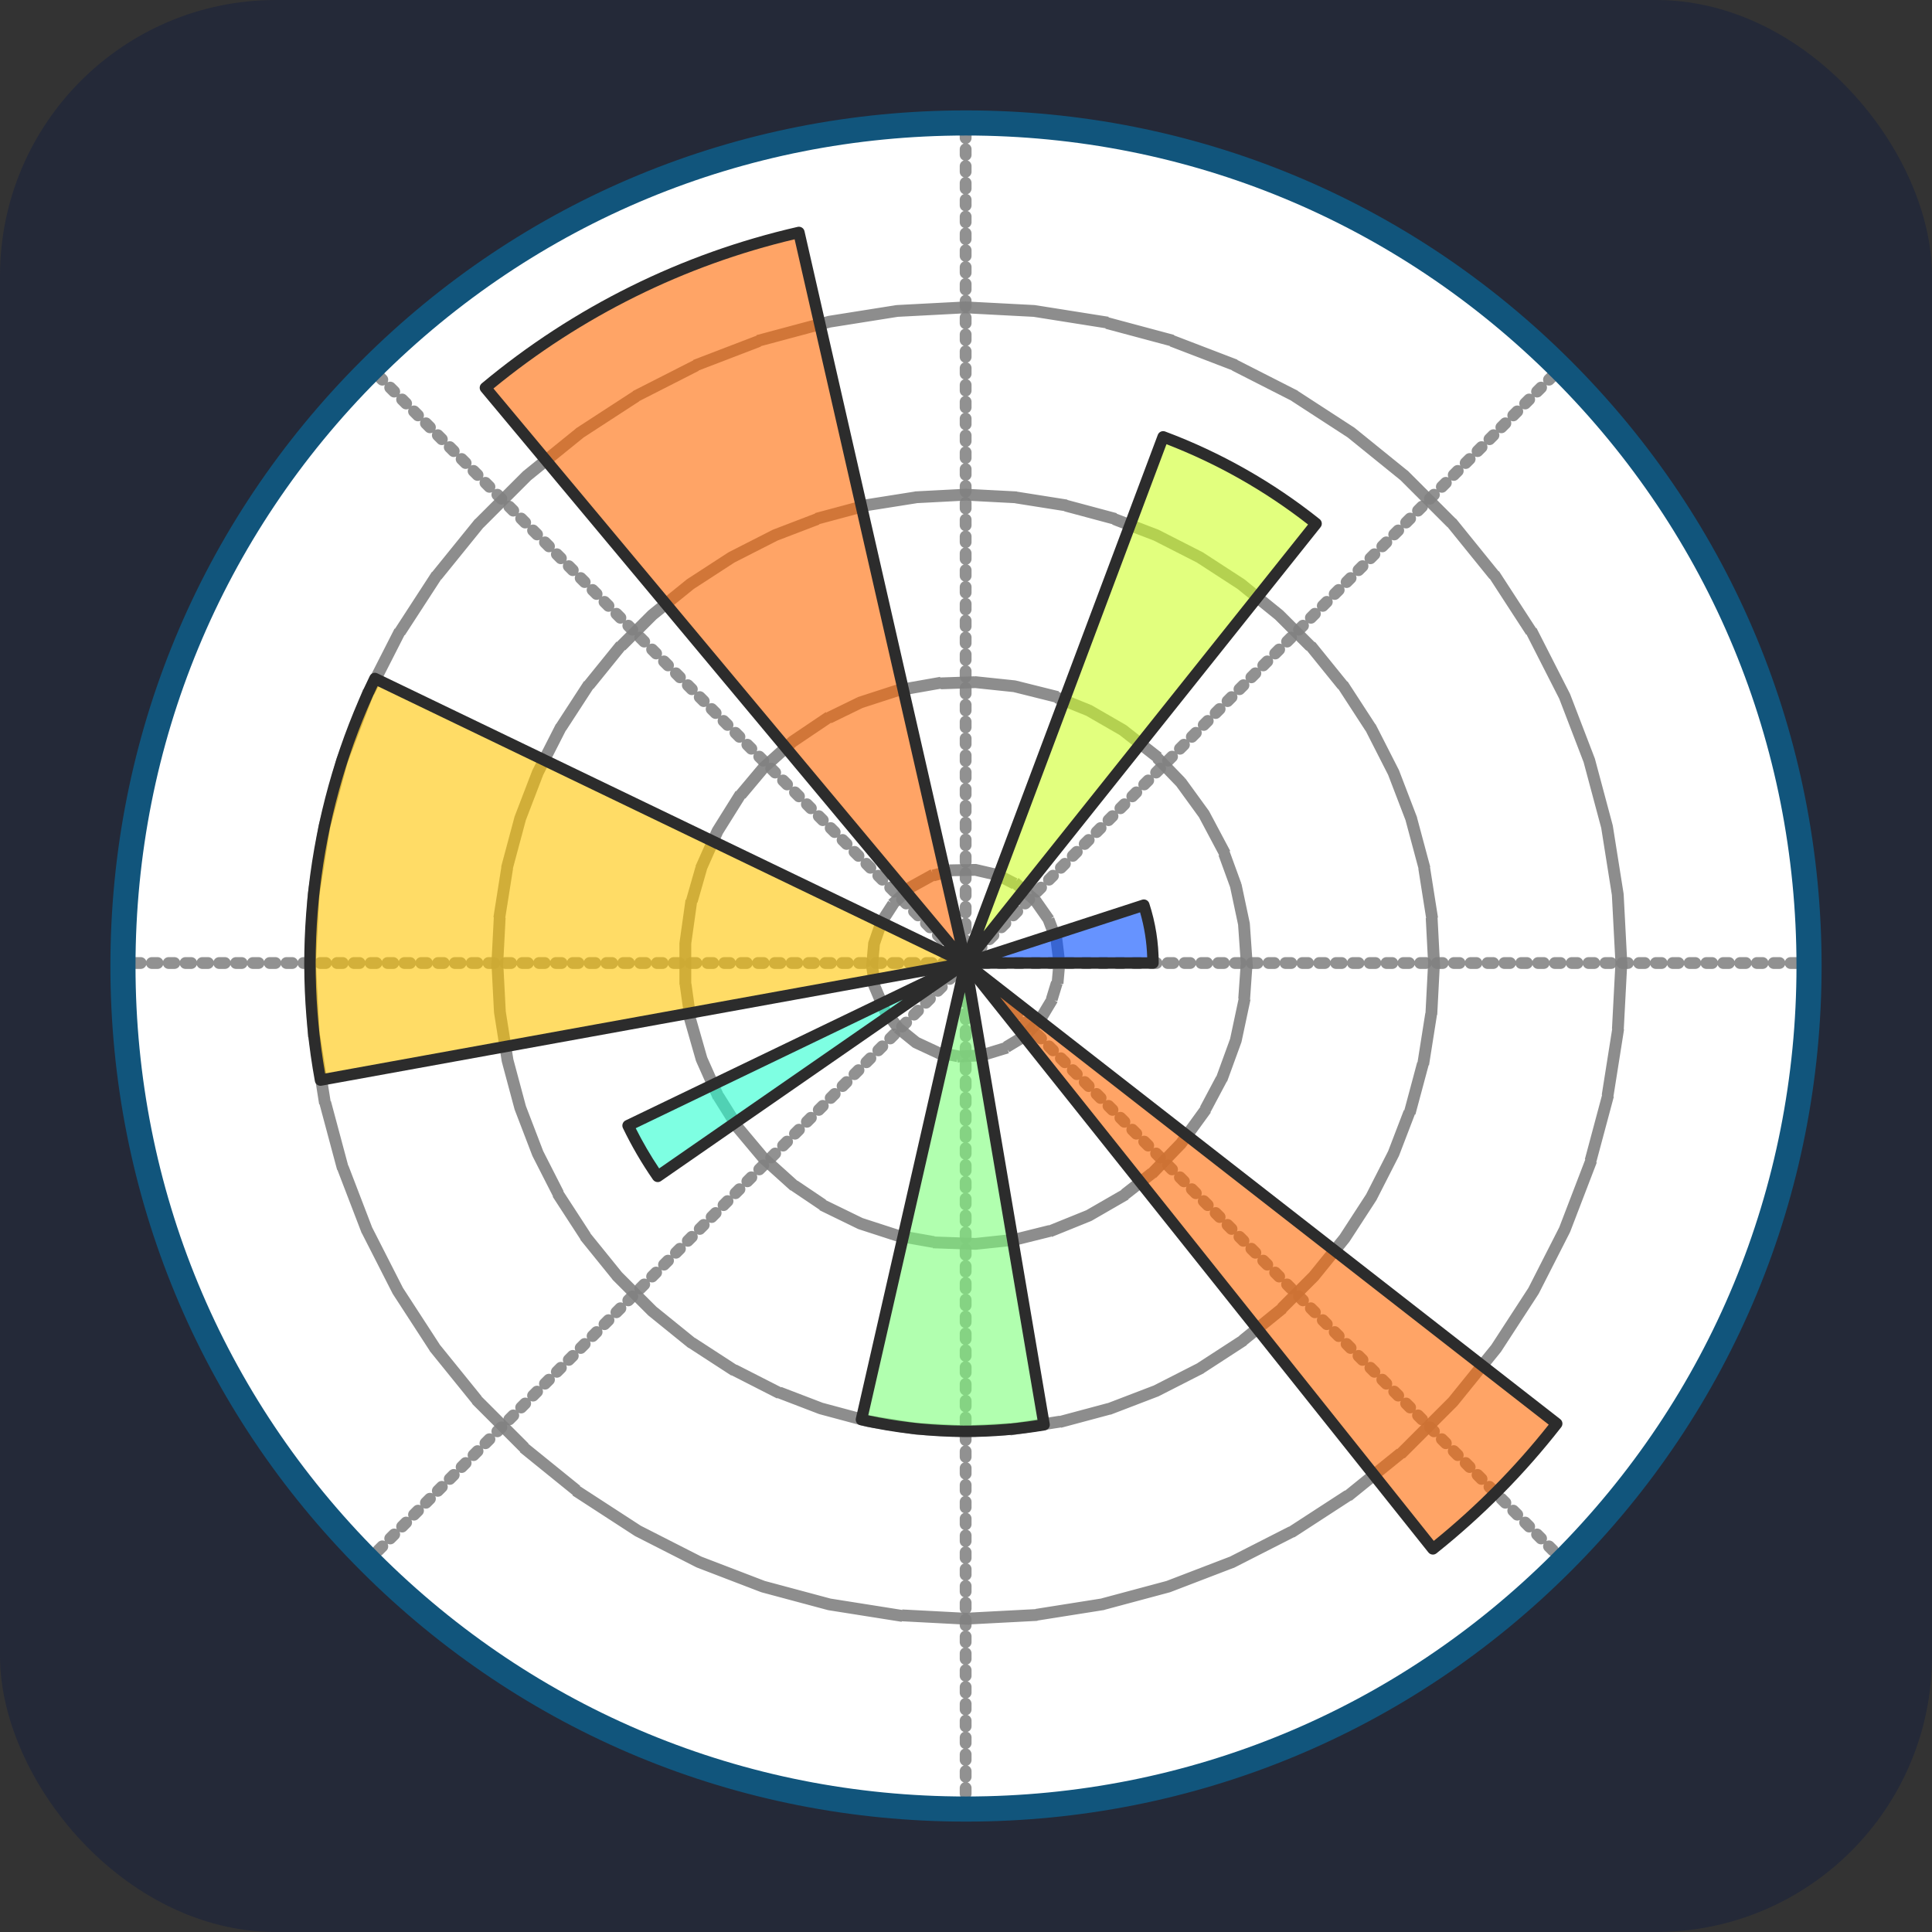 <svg width="140" height="140" viewBox="0 0 140 140" fill="none" xmlns="http://www.w3.org/2000/svg">
<rect x="0" y="0" width="140" height="140" fill="#333333" stroke="none"/>
<rect width="140" height="140" rx="20" fill="#242938"/>
<path d="M69.975 131.09C53.658 131.09 38.317 124.735 26.778 113.197C15.239 101.659 8.885 86.318 8.885 70C8.885 53.682 15.24 38.341 26.778 26.803C38.316 15.265 53.657 8.91 69.975 8.91C86.293 8.91 101.634 15.265 113.173 26.803C124.712 38.341 131.065 53.682 131.065 70C131.065 86.318 124.71 101.659 113.172 113.198C101.634 124.737 86.293 131.09 69.975 131.09Z" fill="white"/>
<path opacity="0.9" d="M69.974 69.784H131.064M69.974 69.784L113.171 26.588M69.974 69.784V8.694M69.974 69.784L26.778 26.588M69.974 69.784H8.884M69.974 69.784L26.778 112.981M69.974 69.784V130.874M69.974 69.784L113.171 112.981" stroke="#858585" stroke-width="0.856" stroke-miterlimit="7.976" stroke-linecap="round" stroke-linejoin="round" stroke-dasharray="0.41 0.81"/>
<path opacity="0.9" d="M76.764 69.784L76.562 68.141L75.969 66.598L75.02 65.243L73.77 64.158L72.296 63.407L70.686 63.034L69.032 63.064L67.433 63.493L65.986 64.294L64.777 65.422L63.877 66.81L63.338 68.375L63.193 70.024L63.452 71.658L64.098 73.181L65.092 74.502L66.378 75.543L67.878 76.241L69.501 76.557L71.154 76.471L72.736 75.987L74.154 75.135L75.324 73.965L76.175 72.548L76.659 70.966L76.764 69.784Z" stroke="#818181" stroke-width="0.856" stroke-miterlimit="199.409" stroke-linecap="square" stroke-linejoin="round" stroke-dasharray="0.41 0.81"/>
<path opacity="0.9" d="M90.339 69.784L90.141 66.951L89.551 64.172L88.578 61.503L87.245 58.994L85.575 56.695L83.602 54.651L81.364 52.901L78.903 51.481L76.27 50.417L73.512 49.729L70.687 49.432L67.847 49.531L65.05 50.025L62.348 50.902L59.794 52.148L57.438 53.736L55.327 55.637L53.501 57.814L51.995 60.222L50.84 62.818L50.058 65.548L49.662 68.362V71.204L50.058 74.018L50.84 76.748L51.995 79.344L53.501 81.752L55.327 83.929L57.438 85.831L59.794 87.419L62.348 88.664L65.05 89.541L67.848 90.035L70.688 90.135L73.512 89.837L76.27 89.15L78.903 88.085L81.364 86.665L83.602 84.915L85.575 82.871L87.245 80.572L88.578 78.062L89.55 75.394L90.141 72.615L90.339 69.784Z" stroke="#818181" stroke-width="0.856" stroke-miterlimit="199.409" stroke-linecap="square" stroke-linejoin="round" stroke-dasharray="0.41 0.81"/>
<path opacity="0.9" d="M103.914 69.784L103.729 66.236L103.174 62.727L102.254 59.297L100.982 55.98L99.369 52.814L97.434 49.836L95.198 47.074L92.686 44.563L89.925 42.327L86.946 40.392L83.781 38.779L80.464 37.506L77.034 36.587L73.524 36.032L69.976 35.847L66.428 36.032L62.92 36.587L59.49 37.507L56.172 38.779L53.007 40.392L50.028 42.327L47.267 44.563L44.755 47.074L42.519 49.836L40.584 52.814L38.971 55.98L37.698 59.297L36.779 62.727L36.224 66.236L36.039 69.784L36.224 73.332L36.779 76.841L37.699 80.271L38.971 83.588L40.584 86.754L42.519 89.732L44.755 92.494L47.267 95.005L50.028 97.241L53.007 99.176L56.172 100.79L59.489 102.062L62.919 102.982L66.429 103.537L69.976 103.722L73.525 103.537L77.033 102.981L80.463 102.062L83.781 100.79L86.946 99.176L89.925 97.241L92.686 95.005L95.198 92.494L97.434 89.732L99.369 86.754L100.982 83.588L102.254 80.271L103.174 76.841L103.729 73.332L103.914 69.784Z" stroke="#818181" stroke-width="0.856" stroke-miterlimit="199.409" stroke-linecap="square" stroke-linejoin="round" stroke-dasharray="0.41 0.81"/>
<path opacity="0.9" d="M117.489 69.784L117.229 64.818L116.449 59.907L115.163 55.103L113.381 50.461L111.124 46.029L108.415 41.858L105.285 37.992L101.769 34.475L97.903 31.345L93.732 28.636L89.3 26.38L84.658 24.599L79.854 23.312L74.942 22.533L69.976 22.273L65.01 22.533L60.1 23.312L55.295 24.599L50.653 26.38L46.221 28.637L42.051 31.347L38.184 34.477L34.667 37.993L31.537 41.859L28.829 46.029L26.572 50.462L24.79 55.104L23.503 59.908L22.725 64.819L22.464 69.785L22.724 74.751L23.503 79.662L24.79 84.467L26.572 89.109L28.829 93.54L31.538 97.711L34.668 101.577L38.184 105.094L42.05 108.224L46.221 110.933L50.653 113.19L55.295 114.971L60.099 116.259L65.01 117.037L69.976 117.297L74.942 117.037L79.854 116.259L84.658 114.971L89.3 113.19L93.732 110.933L97.902 108.223L101.769 105.094L105.285 101.577L108.415 97.711L111.125 93.541L113.381 89.109L115.163 84.467L116.45 79.662L117.228 74.752L117.489 69.784Z" stroke="#818181" stroke-width="0.856" stroke-miterlimit="199.409" stroke-linecap="square" stroke-linejoin="round" stroke-dasharray="0.41 0.81"/>
<path d="M70 132C53.44 132 37.87 125.551 26.16 113.841C14.45 102.131 8 86.561 8 70C8 53.439 14.449 37.87 26.159 26.159C37.869 14.448 53.439 8 70 8C86.561 8 102.131 14.449 113.841 26.159C125.551 37.869 132 53.439 132 70C132 86.561 125.551 102.131 113.841 113.841C102.131 125.551 86.561 132 70 132ZM70 9.82C53.926 9.82 38.813 16.08 27.447 27.446C16.08 38.813 9.82 53.925 9.82 70C9.82 86.075 16.08 101.188 27.446 112.554C38.812 123.92 53.925 130.18 70 130.18C86.075 130.18 101.188 123.92 112.554 112.554C123.92 101.188 130.18 86.075 130.18 70C130.18 53.925 123.92 38.813 112.554 27.446C101.187 16.08 86.075 9.82 70 9.82Z" fill="#11557C"/>
<path opacity="0.6" d="M69.975 69.784L70.104 69.742L70.233 69.7L70.362 69.658L70.491 69.616L70.62 69.574L70.749 69.532L70.878 69.49L71.007 69.448L71.136 69.406L71.265 69.364L71.394 69.322L71.523 69.28L71.652 69.238L71.781 69.196L71.91 69.154L72.039 69.112L72.168 69.07L72.297 69.028L72.426 68.986L72.555 68.944L72.684 68.902L72.813 68.86L72.942 68.818L73.071 68.776L73.2 68.734L73.329 68.692L73.458 68.65L73.587 68.608L73.716 68.566L73.845 68.524L73.974 68.482L74.103 68.44L74.232 68.398L74.361 68.356L74.49 68.314L74.619 68.272L74.748 68.23L74.877 68.188L75.006 68.146L75.135 68.104L75.264 68.062L75.393 68.02L75.522 67.978L75.651 67.936L75.78 67.894L75.909 67.852L76.038 67.81L76.167 67.768L76.296 67.726L76.425 67.684L76.554 67.642L76.683 67.6L76.812 67.558L76.941 67.516L77.07 67.474L77.199 67.432L77.328 67.39L77.457 67.348L77.586 67.306L77.715 67.264L77.844 67.222L77.973 67.18L78.102 67.138L78.231 67.096L78.36 67.054L78.489 67.012L78.618 66.97L78.747 66.928L78.876 66.886L79.005 66.844L79.134 66.802L79.263 66.76L79.392 66.718L79.521 66.676L79.65 66.634L79.779 66.592L79.908 66.55L80.037 66.508L80.166 66.466L80.295 66.424L80.424 66.382L80.553 66.34L80.682 66.298L80.811 66.256L80.94 66.214L81.069 66.172L81.198 66.13L81.327 66.088L81.456 66.046L81.585 66.004L81.714 65.962L81.843 65.92L81.972 65.878L82.101 65.836L82.23 65.794L82.359 65.752L82.488 65.71L82.617 65.668L82.746 65.626L82.875 65.584L82.9 65.63L82.913 65.671L82.926 65.712L82.939 65.753L82.952 65.794L82.965 65.835L82.977 65.876L82.989 65.917L83 65.956L83.012 65.997L83.024 66.038L83.036 66.079L83.048 66.12L83.059 66.161L83.07 66.202L83.081 66.243L83.092 66.284L83.103 66.325L83.114 66.366L83.125 66.407L83.136 66.448L83.146 66.489L83.156 66.53L83.166 66.571L83.176 66.612L83.186 66.653L83.196 66.695L83.206 66.737L83.215 66.779L83.224 66.821L83.233 66.863L83.242 66.905L83.251 66.947L83.26 66.989L83.269 67.031L83.278 67.073L83.287 67.115L83.295 67.157L83.303 67.199L83.311 67.241L83.319 67.283L83.327 67.325L83.335 67.367L83.342 67.409L83.349 67.451L83.356 67.493L83.363 67.535L83.37 67.577L83.377 67.619L83.384 67.661L83.391 67.703L83.398 67.745L83.404 67.787L83.41 67.829L83.416 67.871L83.422 67.913L83.428 67.955L83.434 67.997L83.44 68.039L83.445 68.081L83.45 68.123L83.455 68.165L83.46 68.207L83.465 68.249L83.47 68.291L83.475 68.333L83.48 68.375L83.484 68.417L83.488 68.459L83.492 68.501L83.496 68.543L83.5 68.585L83.504 68.627L83.508 68.67L83.511 68.713L83.514 68.756L83.517 68.799L83.52 68.842L83.523 68.885L83.526 68.928L83.529 68.971L83.532 69.014L83.534 69.057L83.536 69.1L83.538 69.143L83.54 69.186L83.542 69.229L83.544 69.272L83.546 69.315L83.547 69.358L83.548 69.401L83.549 69.444L83.55 69.487L83.551 69.53L83.552 69.573L83.553 69.616V69.788H70.11L69.975 69.784Z" fill="#004CFF"/>
<path opacity="0.6" d="M69.975 69.784L70.118 69.403L70.261 69.022L70.404 68.641L70.547 68.26L70.69 67.879L70.833 67.498L70.976 67.117L71.119 66.736L71.262 66.355L71.405 65.974L71.548 65.593L71.691 65.212L71.834 64.831L71.977 64.45L72.12 64.069L72.263 63.688L72.406 63.307L72.549 62.926L72.692 62.545L72.835 62.164L72.978 61.783L73.121 61.402L73.264 61.021L73.407 60.64L73.55 60.259L73.693 59.878L73.836 59.497L73.979 59.116L74.122 58.735L74.265 58.354L74.408 57.973L74.551 57.592L74.694 57.211L74.837 56.83L74.98 56.449L75.123 56.068L75.266 55.687L75.409 55.306L75.552 54.925L75.695 54.544L75.838 54.163L75.981 53.782L76.124 53.401L76.267 53.02L76.41 52.639L76.553 52.258L76.696 51.877L76.839 51.496L76.982 51.115L77.125 50.734L77.268 50.353L77.411 49.972L77.554 49.591L77.697 49.21L77.84 48.829L77.983 48.448L78.126 48.067L78.269 47.686L78.412 47.305L78.555 46.924L78.698 46.543L78.841 46.162L78.984 45.781L79.127 45.4L79.27 45.019L79.413 44.638L79.556 44.257L79.699 43.876L79.842 43.495L79.985 43.114L80.128 42.733L80.271 42.352L80.414 41.971L80.557 41.59L80.7 41.209L80.843 40.828L80.986 40.447L81.129 40.066L81.272 39.685L81.415 39.304L81.558 38.923L81.701 38.542L81.844 38.161L81.987 37.78L82.13 37.399L82.273 37.018L82.416 36.637L82.559 36.256L82.702 35.875L82.845 35.494L82.988 35.113L83.131 34.732L83.274 34.351L83.417 33.97L83.56 33.589L83.703 33.208L83.846 32.827L84 32.416L84.143 32.035L84.286 31.654L84.406 31.699L84.526 31.745L84.645 31.791L84.764 31.837L84.883 31.884L85.002 31.931L85.121 31.978L85.24 32.026L85.359 32.074L85.477 32.123L85.595 32.172L85.713 32.221L85.831 32.271L85.949 32.321L86.067 32.371L86.184 32.422L86.301 32.473L86.418 32.524L86.535 32.576L86.652 32.628L86.769 32.681L86.885 32.734L87.001 32.787L87.117 32.841L87.233 32.895L87.349 32.949L87.465 33.004L87.58 33.059L87.695 33.114L87.81 33.17L87.925 33.226L88.04 33.283L88.155 33.34L88.269 33.397L88.383 33.455L88.497 33.513L88.611 33.571L88.725 33.63L88.838 33.689L88.951 33.748L89.064 33.808L89.177 33.868L89.29 33.929L89.403 33.99L89.515 34.051L89.627 34.113L89.739 34.175L89.851 34.237L89.963 34.3L90.074 34.363L90.185 34.426L90.296 34.49L90.407 34.554L90.518 34.618L90.628 34.683L90.738 34.748L90.848 34.813L90.958 34.879L91.068 34.945L91.177 35.011L91.286 35.078L91.395 35.145L91.504 35.212L91.612 35.28L91.72 35.348L91.828 35.416L91.936 35.485L92.044 35.554L92.151 35.623L92.258 35.693L92.365 35.763L92.472 35.834L92.579 35.905L92.685 35.976L92.791 36.048L92.897 36.12L93.003 36.192L93.108 36.265L93.213 36.338L93.318 36.411L93.423 36.485L93.527 36.559L93.631 36.633L93.735 36.707L93.839 36.782L93.943 36.857L94.046 36.932L94.149 37.008L94.252 37.084L94.355 37.16L94.457 37.237L94.559 37.314L94.661 37.391L94.763 37.469L94.864 37.547L94.965 37.625L95.066 37.704L95.167 37.783L95.267 37.862L95.367 37.942L95.113 38.26L94.859 38.578L94.605 38.896L94.351 39.214L94.097 39.532L93.843 39.85L93.589 40.168L93.335 40.486L93.081 40.804L92.827 41.122L92.573 41.44L92.319 41.758L92.065 42.076L91.813 42.4L91.559 42.718L91.305 43.036L91.051 43.354L90.797 43.672L90.543 43.99L90.29 44.31L90.036 44.628L89.782 44.946L89.528 45.264L89.274 45.582L89.02 45.9L88.766 46.218L88.512 46.536L88.258 46.854L88.004 47.172L87.75 47.49L87.496 47.808L87.242 48.126L86.988 48.444L86.734 48.762L86.48 49.08L86.226 49.398L85.972 49.716L85.718 50.034L85.464 50.352L85.21 50.67L84.956 50.988L84.702 51.306L84.448 51.624L84.194 51.942L83.94 52.26L83.686 52.578L83.432 52.896L83.178 53.214L82.924 53.532L82.67 53.85L82.416 54.168L82.164 54.5L81.91 54.818L81.656 55.136L81.402 55.454L81.148 55.772L80.894 56.09L80.64 56.41L80.386 56.728L80.132 57.046L79.878 57.364L79.624 57.682L79.37 58L79.116 58.318L78.862 58.636L78.608 58.954L78.354 59.272L78.1 59.59L77.846 59.908L77.592 60.226L77.338 60.544L77.084 60.862L76.83 61.18L76.576 61.498L76.322 61.816L76.068 62.134L75.814 62.452L75.56 62.77L75.306 63.088L75.052 63.406L74.8 63.734L74.546 64.052L74.292 64.37L74.038 64.688L73.784 65.006L73.53 65.324L73.276 65.642L73.022 65.96L72.768 66.278L72.514 66.596L72.26 66.914L72.006 67.232L71.752 67.55L71.498 67.868L71.244 68.186L70.99 68.504L70.736 68.822L70.482 69.14L70.228 69.458L69.975 69.784Z" fill="#CEFF29"/>
<path opacity="0.6" d="M69.975 69.784L69.627 69.367L69.279 68.95L68.931 68.533L68.583 68.116L68.235 67.699L67.887 67.282L67.539 66.865L67.191 66.448L66.843 66.031L66.495 65.614L66.147 65.197L65.799 64.78L65.451 64.363L65.103 63.946L64.755 63.529L64.407 63.112L64.059 62.695L63.711 62.278L63.363 61.861L63.015 61.444L62.667 61.027L62.319 60.61L61.971 60.193L61.623 59.776L61.275 59.359L60.927 58.942L60.579 58.525L60.231 58.108L59.883 57.691L59.535 57.274L59.187 56.857L58.839 56.44L58.491 56.023L58.143 55.606L57.795 55.189L57.447 54.772L57.099 54.355L56.751 53.938L56.403 53.521L56.055 53.104L55.707 52.687L55.359 52.27L55.011 51.853L54.663 51.436L54.315 51.019L53.967 50.602L53.619 50.185L53.271 49.768L52.923 49.351L52.575 48.934L52.227 48.517L51.879 48.1L51.531 47.683L51.183 47.266L50.835 46.849L50.487 46.432L50.139 46.015L49.791 45.598L49.443 45.181L49.095 44.764L48.747 44.347L48.399 43.93L48.051 43.513L47.703 43.096L47.355 42.679L47.007 42.262L46.659 41.845L46.311 41.428L45.963 41.011L45.615 40.594L45.267 40.177L44.919 39.76L44.571 39.343L44.223 38.926L43.875 38.509L43.527 38.092L43.179 37.675L42.831 37.258L42.483 36.841L42.135 36.424L41.787 36.007L41.439 35.59L41.091 35.173L40.743 34.756L40.395 34.339L40.047 33.922L39.699 33.505L39.351 33.088L39.003 32.671L38.655 32.254L38.307 31.837L37.959 31.42L37.611 31.003L37.262 30.6L36.914 30.183L36.566 29.766L36.218 29.349L35.87 28.932L35.522 28.515L35.174 28.098L35.371 27.934L35.569 27.771L35.767 27.609L35.966 27.448L36.166 27.288L36.367 27.129L36.568 26.971L36.77 26.814L36.973 26.658L37.177 26.503L37.381 26.349L37.586 26.196L37.792 26.044L37.998 25.893L38.205 25.743L38.413 25.594L38.622 25.446L38.831 25.299L39.041 25.153L39.252 25.008L39.463 24.864L39.675 24.721L39.888 24.579L40.101 24.438L40.315 24.298L40.53 24.159L40.745 24.021L40.961 23.884L41.178 23.748L41.395 23.613L41.613 23.479L41.832 23.346L42.051 23.214L42.271 23.083L42.491 22.953L42.712 22.824L42.934 22.696L43.156 22.569L43.379 22.443L43.602 22.318L43.826 22.194L44.051 22.071L44.276 21.949L44.502 21.828L44.728 21.708L44.955 21.59L45.182 21.473L45.41 21.357L45.638 21.242L45.867 21.128L46.097 21.015L46.327 20.903L46.558 20.792L46.789 20.682L47.021 20.573L47.253 20.465L47.486 20.358L47.719 20.253L47.953 20.149L48.187 20.046L48.422 19.944L48.657 19.843L48.893 19.743L49.129 19.644L49.366 19.546L49.603 19.449L49.84 19.354L50.078 19.26L50.316 19.167L50.555 19.075L50.794 18.984L51.034 18.894L51.274 18.805L51.514 18.717L51.755 18.631L51.996 18.546L52.238 18.462L52.48 18.379L52.722 18.297L52.965 18.216L53.208 18.136L53.452 18.058L53.696 17.981L53.94 17.905L54.185 17.83L54.43 17.756L54.675 17.683L54.921 17.611L55.167 17.541L55.413 17.472L55.66 17.404L55.907 17.337L56.154 17.271L56.402 17.206L56.65 17.143L56.898 17.081L57.147 17.02L57.396 16.96L57.645 16.901L57.894 16.843L58.015 17.372L58.136 17.901L58.257 18.43L58.378 18.959L58.499 19.488L58.62 20.017L58.741 20.546L58.862 21.075L58.983 21.604L59.104 22.133L59.225 22.662L59.346 23.191L59.467 23.72L59.588 24.249L59.709 24.778L59.83 25.307L59.951 25.836L60.072 26.365L60.193 26.894L60.314 27.423L60.435 27.952L60.556 28.481L60.677 29.01L60.798 29.539L60.919 30.068L61.04 30.597L61.161 31.126L61.282 31.655L61.403 32.184L61.524 32.713L61.645 33.242L61.766 33.771L61.887 34.3L62 34.843L62.121 35.372L62.242 35.901L62.363 36.43L62.484 36.959L62.605 37.488L62.726 38.017L62.847 38.546L62.968 39.075L63.089 39.604L63.21 40.133L63.331 40.662L63.452 41.191L63.573 41.72L63.694 42.249L63.815 42.778L63.936 43.307L64.057 43.836L64.178 44.365L64.299 44.894L64.42 45.423L64.541 45.952L64.662 46.481L64.783 47.01L64.904 47.539L65.025 48.068L65.146 48.597L65.267 49.126L65.388 49.655L65.509 50.184L65.63 50.713L65.751 51.242L65.872 51.771L65.993 52.3L66.114 52.829L66.235 53.358L66.356 53.887L66.477 54.416L66.598 54.945L66.719 55.474L66.84 56.003L66.961 56.532L67.082 57.061L67.203 57.59L67.324 58.119L67.445 58.648L67.566 59.177L67.687 59.706L67.808 60.235L67.929 60.764L68.05 61.293L68.171 61.822L68.292 62.351L68.413 62.88L68.534 63.409L68.655 63.938L68.776 64.467L68.897 64.996L69.018 65.525L69.139 66.054L69.26 66.583L69.381 67.112L69.502 67.641L69.623 68.17L69.744 68.699L69.865 69.228L69.975 69.784Z" fill="#FF6800"/>
<path opacity="0.6" d="M69.975 69.784L69.507 69.869L69.039 69.954L68.571 70.039L68.103 70.124L67.635 70.209L67.167 70.294L66.699 70.379L66.231 70.464L65.763 70.549L65.3 70.632L64.832 70.717L64.364 70.802L63.896 70.887L63.428 70.972L62.96 71.057L62.492 71.142L62.024 71.227L61.556 71.312L61.088 71.397L60.62 71.482L60.152 71.567L59.69 71.65L59.222 71.735L58.754 71.82L58.286 71.905L57.82 71.99L57.352 72.075L56.884 72.16L56.416 72.245L55.948 72.33L55.48 72.415L55.012 72.5L54.544 72.585L54.076 72.67L53.608 72.755L53.14 72.84L52.672 72.925L52.204 73.01L51.736 73.095L51.268 73.18L50.8 73.265L50.332 73.35L49.864 73.435L49.396 73.52L48.928 73.605L48.46 73.69L47.992 73.775L47.524 73.86L47.056 73.945L46.6 74.026L46.132 74.111L45.664 74.196L45.196 74.281L44.728 74.366L44.26 74.451L43.792 74.536L43.324 74.621L42.856 74.706L42.388 74.791L41.92 74.876L41.452 74.961L40.984 75.046L40.516 75.131L40.048 75.216L39.58 75.301L39.112 75.386L38.644 75.471L38.176 75.556L37.708 75.641L37.24 75.726L36.772 75.811L36.304 75.896L35.836 75.981L35.368 76.066L34.9 76.151L34.432 76.236L33.964 76.321L33.496 76.406L33.028 76.491L32.56 76.576L32.092 76.661L31.624 76.746L31.156 76.831L30.688 76.916L30.22 77.001L29.77 77.08L29.302 77.165L28.834 77.25L28.366 77.335L27.9 77.42L27.432 77.505L26.964 77.59L26.496 77.675L26.028 77.76L25.56 77.845L25.092 77.93L24.624 78.015L24.156 78.1L23.688 78.185L23.22 78.27L23.168 77.976L23.117 77.682L23.068 77.387L23.021 77.092L22.976 76.797L22.938 76.5L22.897 76.204L22.858 75.908L22.82 75.612L22.784 75.316L22.75 75.019L22.718 74.722L22.688 74.425L22.66 74.128L22.634 73.831L22.61 73.533L22.587 73.235L22.566 72.937L22.547 72.639L22.53 72.341L22.515 72.043L22.502 71.745L22.491 71.447L22.482 71.149L22.474 70.851L22.468 70.553L22.464 70.254L22.462 69.955V69.656L22.464 69.357L22.468 69.058L22.473 68.76L22.48 68.462L22.489 68.164L22.5 67.866L22.513 67.568L22.528 67.27L22.545 66.972L22.564 66.674L22.584 66.376L22.606 66.078L22.63 65.78L22.656 65.483L22.684 65.186L22.714 64.889L22.746 64.592L22.78 64.295L22.815 63.999L22.852 63.703L22.891 63.407L22.932 63.111L22.975 62.816L23.02 62.521L23.067 62.226L23.115 61.931L23.165 61.637L23.217 61.343L23.271 61.049L23.327 60.756L23.385 60.463L23.444 60.17L23.505 59.878L23.568 59.586L23.633 59.295L23.7 59.004L23.769 58.713L23.839 58.423L23.911 58.133L23.985 57.844L24.061 57.555L24.139 57.267L24.219 56.979L24.3 56.692L24.383 56.405L24.468 56.119L24.555 55.833L24.644 55.548L24.734 55.263L24.826 54.979L24.92 54.696L25.016 54.413L25.113 54.131L25.212 53.849L25.313 53.568L25.416 53.288L25.521 53.008L25.627 52.729L25.735 52.451L25.845 52.173L25.957 51.896L26.07 51.62L26.185 51.344L26.302 51.069L26.42 50.795L26.54 50.522L26.662 50.249L26.786 49.977L26.911 49.706L27.038 49.436L27.167 49.167L27.595 49.373L28.023 49.579L28.451 49.785L28.879 49.991L29.307 50.197L29.735 50.403L30.163 50.609L30.591 50.815L31.019 51.021L31.447 51.227L31.875 51.433L32.303 51.639L32.731 51.845L33.159 52.051L33.587 52.257L34.015 52.463L34.443 52.669L34.871 52.875L35.299 53.081L35.727 53.287L36.155 53.493L36.583 53.699L37.011 53.905L37.439 54.111L37.867 54.317L38.295 54.523L38.723 54.729L39.151 54.935L39.579 55.141L40.007 55.347L40.435 55.553L40.863 55.759L41.291 55.965L41.719 56.171L42.147 56.377L42.575 56.583L43.003 56.789L43.431 56.995L43.859 57.201L44.287 57.407L44.715 57.613L45.143 57.819L45.571 58.025L45.999 58.231L46.427 58.437L46.855 58.643L47.283 58.849L47.711 59.055L48.139 59.261L48.567 59.467L48.995 59.673L49.423 59.879L49.851 60.085L50.279 60.291L50.707 60.497L51.135 60.703L51.563 60.909L51.991 61.115L52.419 61.321L52.847 61.527L53.275 61.733L53.703 61.939L54.131 62.145L54.559 62.351L54.987 62.557L55.415 62.763L55.843 62.969L56.271 63.175L56.699 63.381L57.127 63.587L57.555 63.793L57.983 63.999L58.411 64.205L58.839 64.411L59.267 64.617L59.695 64.823L60.123 65.029L60.551 65.235L60.979 65.441L61.407 65.647L61.835 65.853L62.263 66.059L62.691 66.265L63.119 66.471L63.547 66.677L63.975 66.883L64.403 67.089L64.831 67.295L65.259 67.501L65.687 67.707L66.115 67.913L66.543 68.119L66.971 68.325L67.399 68.531L67.827 68.737L68.255 68.943L68.683 69.149L69.111 69.355L69.539 69.561L69.975 69.784Z" fill="#FFC400"/>
<path opacity="0.6" d="M69.975 69.784L69.752 69.939L69.529 70.094L69.306 70.249L69.083 70.404L68.86 70.559L68.637 70.714L68.414 70.869L68.19 71.02L67.967 71.175L67.744 71.33L67.521 71.485L67.298 71.64L67.075 71.795L66.852 71.95L66.629 72.105L66.406 72.26L66.183 72.415L65.96 72.57L65.737 72.725L65.514 72.88L65.291 73.035L65.068 73.19L64.845 73.345L64.622 73.5L64.399 73.655L64.176 73.81L63.953 73.965L63.73 74.12L63.507 74.275L63.284 74.43L63.061 74.585L62.838 74.74L62.615 74.895L62.392 75.05L62.169 75.205L61.946 75.36L61.723 75.515L61.5 75.67L61.277 75.825L61.054 75.98L60.831 76.135L60.608 76.29L60.385 76.445L60.162 76.6L59.939 76.755L59.716 76.91L59.493 77.065L59.27 77.22L59.047 77.375L58.824 77.53L58.601 77.685L58.378 77.84L58.155 77.995L57.932 78.15L57.7 78.287L57.477 78.442L57.254 78.597L57.031 78.752L56.808 78.907L56.585 79.062L56.362 79.217L56.139 79.372L55.916 79.527L55.693 79.682L55.47 79.837L55.247 79.992L55.024 80.147L54.801 80.302L54.578 80.457L54.355 80.612L54.132 80.767L53.909 80.922L53.686 81.077L53.463 81.232L53.24 81.387L53.017 81.542L52.794 81.697L52.571 81.852L52.348 82.007L52.125 82.162L51.902 82.317L51.679 82.472L51.456 82.627L51.233 82.782L51.01 82.937L50.787 83.092L50.564 83.247L50.341 83.402L50.118 83.557L49.895 83.712L49.672 83.867L49.449 84.022L49.226 84.177L49.003 84.332L48.78 84.487L48.557 84.642L48.334 84.797L48.111 84.952L47.88 85.09L47.657 85.245L47.633 85.21L47.609 85.175L47.585 85.14L47.561 85.105L47.537 85.07L47.513 85.035L47.489 85L47.465 84.965L47.441 84.93L47.417 84.895L47.393 84.86L47.369 84.825L47.345 84.789L47.321 84.753L47.298 84.717L47.275 84.681L47.252 84.645L47.229 84.609L47.206 84.573L47.183 84.537L47.16 84.501L47.137 84.465L47.114 84.429L47.091 84.393L47.068 84.357L47.045 84.321L47.022 84.285L46.999 84.249L46.976 84.213L46.953 84.177L46.93 84.141L46.907 84.105L46.885 84.069L46.863 84.033L46.841 83.997L46.819 83.961L46.797 83.925L46.775 83.889L46.753 83.853L46.731 83.817L46.709 83.78L46.687 83.743L46.665 83.706L46.643 83.669L46.621 83.632L46.599 83.595L46.577 83.558L46.555 83.521L46.533 83.484L46.512 83.447L46.491 83.41L46.47 83.373L46.449 83.336L46.428 83.299L46.407 83.262L46.386 83.225L46.365 83.188L46.344 83.151L46.323 83.114L46.302 83.077L46.281 83.04L46.26 83.003L46.239 82.966L46.218 82.929L46.197 82.892L46.176 82.855L46.155 82.818L46.135 82.781L46.115 82.744L46.095 82.707L46.075 82.669L46.055 82.631L46.035 82.593L46.015 82.555L45.995 82.517L45.975 82.479L45.955 82.441L45.935 82.403L45.915 82.365L45.895 82.327L45.875 82.289L45.855 82.251L45.835 82.213L45.816 82.175L45.797 82.137L45.778 82.099L45.759 82.061L45.74 82.023L45.721 81.985L45.702 81.947L45.683 81.909L45.664 81.871L45.645 81.833L45.626 81.795L45.607 81.757L45.588 81.719L45.569 81.681L45.55 81.64L45.531 81.602L45.512 81.564L45.757 81.446L46.002 81.328L46.247 81.21L46.492 81.092L46.737 80.974L46.982 80.856L47.227 80.738L47.472 80.62L47.717 80.502L47.962 80.384L48.207 80.266L48.452 80.148L48.697 80.03L48.942 79.912L49.187 79.794L49.432 79.676L49.677 79.558L49.922 79.44L50.167 79.322L50.412 79.204L50.657 79.086L50.902 78.968L51.147 78.85L51.392 78.732L51.637 78.614L51.882 78.496L52.127 78.378L52.372 78.26L52.617 78.142L52.862 78.024L53.107 77.906L53.352 77.788L53.597 77.67L53.842 77.552L54.087 77.434L54.332 77.316L54.577 77.198L54.822 77.08L55.067 76.962L55.312 76.844L55.557 76.726L55.802 76.608L56.047 76.49L56.292 76.372L56.537 76.254L56.782 76.136L57.027 76.018L57.272 75.9L57.517 75.782L57.762 75.664L58.007 75.546L58.252 75.428L58.497 75.31L58.742 75.192L58.987 75.074L59.232 74.956L59.477 74.838L59.722 74.72L59.967 74.602L60.212 74.484L60.457 74.366L60.702 74.248L60.947 74.13L61.192 74.012L61.437 73.894L61.682 73.776L61.927 73.658L62.172 73.54L62.417 73.422L62.662 73.304L62.907 73.186L63.152 73.068L63.397 72.95L63.642 72.832L63.887 72.714L64.132 72.596L64.377 72.478L64.622 72.36L64.867 72.242L65.112 72.124L65.357 72.006L65.602 71.888L65.847 71.77L66.092 71.652L66.337 71.534L66.582 71.416L66.827 71.298L67.072 71.18L67.317 71.062L67.562 70.944L67.807 70.826L68.052 70.708L68.297 70.59L68.542 70.472L68.787 70.354L69.032 70.236L69.277 70.118L69.522 70L69.767 69.882L69.975 69.784Z" fill="#29FFCE"/>
<path opacity="0.6" d="M69.975 69.784L70.032 70.119L70.089 70.454L70.146 70.789L70.203 71.124L70.26 71.459L70.317 71.794L70.374 72.129L70.431 72.464L70.488 72.799L70.545 73.134L70.602 73.469L70.659 73.804L70.716 74.139L70.773 74.474L70.83 74.809L70.887 75.144L70.944 75.479L71.001 75.814L71.058 76.149L71.115 76.484L71.172 76.819L71.229 77.154L71.286 77.489L71.343 77.824L71.4 78.159L71.457 78.494L71.514 78.829L71.571 79.164L71.628 79.499L71.685 79.834L71.742 80.169L71.799 80.504L71.856 80.839L71.913 81.174L71.97 81.509L72.027 81.844L72.084 82.179L72.141 82.514L72.198 82.849L72.255 83.184L72.312 83.519L72.369 83.854L72.426 84.189L72.483 84.524L72.54 84.859L72.597 85.194L72.654 85.529L72.711 85.864L72.768 86.199L72.825 86.534L72.882 86.869L72.939 87.204L72.996 87.539L73.053 87.874L73.11 88.209L73.167 88.544L73.224 88.879L73.281 89.214L73.338 89.549L73.395 89.884L73.452 90.219L73.509 90.554L73.566 90.889L73.623 91.224L73.68 91.559L73.737 91.894L73.794 92.229L73.851 92.564L73.908 92.899L73.965 93.234L74.022 93.569L74.079 93.904L74.136 94.239L74.193 94.574L74.25 94.909L74.307 95.244L74.364 95.579L74.421 95.914L74.478 96.249L74.535 96.584L74.592 96.919L74.649 97.254L74.706 97.589L74.763 97.924L74.82 98.259L74.877 98.594L74.934 98.929L74.991 99.264L75.048 99.599L75.105 99.934L75.162 100.269L75.219 100.604L75.276 100.939L75.333 101.274L75.39 101.609L75.447 101.944L75.504 102.279L75.561 102.614L75.618 102.949L75.675 103.284L75.544 103.306L75.412 103.328L75.28 103.349L75.148 103.37L75.016 103.39L74.884 103.409L74.752 103.428L74.62 103.446L74.488 103.464L74.356 103.481L74.224 103.498L74.092 103.514L73.96 103.53L73.828 103.545L73.696 103.56L73.564 103.574L73.431 103.588L73.298 103.601L73.165 103.614L73.032 103.626L72.899 103.638L72.766 103.649L72.633 103.66L72.5 103.67L72.367 103.68L72.234 103.689L72.101 103.698L71.968 103.706L71.835 103.713L71.702 103.72L71.569 103.727L71.436 103.733L71.303 103.738L71.17 103.743L71.037 103.747L70.904 103.751L70.771 103.754L70.638 103.757L70.505 103.759L70.372 103.761L70.239 103.762L70.106 103.763H69.84L69.707 103.762L69.574 103.761L69.441 103.759L69.308 103.757L69.175 103.754L69.042 103.751L68.909 103.747L68.756 103.7L68.623 103.695L68.49 103.69L68.357 103.684L68.224 103.677L68.09 103.67L67.957 103.662L67.824 103.654L67.691 103.645L67.558 103.636L67.425 103.626L67.292 103.616L67.159 103.605L67.026 103.594L66.893 103.582L66.76 103.57L66.627 103.557L66.494 103.544L66.361 103.53L66.229 103.515L66.099 103.5L65.967 103.485L65.835 103.469L65.703 103.452L65.571 103.435L65.439 103.417L65.307 103.399L65.175 103.38L65.043 103.361L64.911 103.341L64.779 103.321L64.647 103.3L64.515 103.279L64.384 103.257L64.253 103.235L64.122 103.212L63.991 103.189L63.86 103.165L63.729 103.141L63.598 103.116L63.467 103.091L63.336 103.065L63.205 103.039L63.074 103.012L62.944 102.985L62.814 102.957L62.684 102.929L62.554 102.9L62.424 102.871L62.5 102.54L62.576 102.209L62.652 101.878L62.728 101.547L62.804 101.216L62.88 100.885L62.956 100.554L63.032 100.223L63.108 99.892L63.184 99.561L63.26 99.23L63.336 98.899L63.412 98.568L63.488 98.237L63.564 97.906L63.64 97.575L63.716 97.244L63.792 96.913L63.868 96.582L63.944 96.251L64.02 95.92L64.096 95.589L64.172 95.258L64.248 94.927L64.324 94.596L64.4 94.265L64.476 93.934L64.552 93.603L64.628 93.272L64.704 92.941L64.78 92.61L64.856 92.279L64.932 91.948L65.008 91.617L65.084 91.286L65.16 90.955L65.236 90.624L65.312 90.293L65.388 89.962L65.464 89.631L65.54 89.3L65.616 88.969L65.692 88.638L65.768 88.307L65.844 87.976L65.92 87.645L65.996 87.314L66.072 86.983L66.148 86.652L66.224 86.321L66.3 85.99L66.376 85.659L66.452 85.328L66.528 84.997L66.604 84.666L66.68 84.335L66.756 84.004L66.832 83.673L66.908 83.342L66.984 83.011L67.06 82.68L67.136 82.349L67.212 82.018L67.288 81.687L67.364 81.356L67.44 81.025L67.516 80.694L67.592 80.363L67.668 80.032L67.744 79.701L67.82 79.37L67.896 79.039L67.972 78.708L68.048 78.377L68.124 78.046L68.2 77.715L68.276 77.384L68.352 77.053L68.428 76.722L68.504 76.391L68.58 76.06L68.656 75.729L68.732 75.398L68.808 75.067L68.884 74.736L68.96 74.405L69.036 74.074L69.112 73.743L69.188 73.412L69.264 73.081L69.34 72.75L69.416 72.419L69.492 72.088L69.568 71.757L69.644 71.426L69.72 71.095L69.796 70.764L69.872 70.433L69.948 70.102L69.975 69.784Z" fill="#7DFF7A"/>
<path opacity="0.6" d="M69.975 69.784L70.403 70.118L70.831 70.452L71.259 70.786L71.687 71.12L72.115 71.454L72.543 71.788L72.971 72.122L73.399 72.456L73.827 72.79L74.255 73.124L74.683 73.458L75.111 73.792L75.539 74.126L75.967 74.46L76.4 74.79L76.828 75.124L77.256 75.458L77.684 75.792L78.112 76.126L78.54 76.46L78.968 76.794L79.396 77.128L79.824 77.462L80.252 77.796L80.68 78.13L81.108 78.464L81.536 78.798L81.964 79.132L82.392 79.466L82.82 79.8L83.248 80.134L83.676 80.468L84.104 80.802L84.532 81.136L84.96 81.47L85.388 81.804L85.816 82.138L86.244 82.472L86.672 82.806L87.1 83.14L87.528 83.474L87.956 83.808L88.384 84.142L88.812 84.476L89.24 84.81L89.668 85.144L90.096 85.478L90.524 85.812L90.952 86.146L91.38 86.48L91.808 86.814L92.236 87.148L92.664 87.482L93.092 87.816L93.52 88.15L93.948 88.484L94.376 88.818L94.804 89.152L95.232 89.486L95.66 89.82L96.088 90.154L96.516 90.488L96.944 90.822L97.372 91.156L97.8 91.49L98.228 91.824L98.656 92.158L99.084 92.492L99.512 92.826L99.94 93.16L100.368 93.494L100.796 93.828L101.224 94.162L101.652 94.496L102.08 94.83L102.508 95.164L102.936 95.498L103.364 95.832L103.792 96.166L104.22 96.5L104.648 96.834L105.076 97.168L105.504 97.502L105.932 97.836L106.36 98.17L106.788 98.504L107.216 98.838L107.644 99.172L108.072 99.506L108.5 99.84L108.928 100.174L109.356 100.508L109.784 100.842L110.212 101.176L110.64 101.51L111.068 101.844L111.496 102.178L111.924 102.512L112.352 102.846L112.78 103.18L112.701 103.281L112.622 103.382L112.543 103.482L112.464 103.582L112.384 103.682L112.304 103.782L112.224 103.882L112.144 103.982L112.063 104.081L111.982 104.18L111.901 104.279L111.82 104.378L111.738 104.477L111.656 104.575L111.574 104.673L111.492 104.771L111.409 104.869L111.326 104.967L111.243 105.064L111.16 105.161L111.077 105.258L110.993 105.355L110.909 105.452L110.825 105.548L110.741 105.644L110.656 105.74L110.571 105.836L110.486 105.932L110.401 106.027L110.316 106.122L110.23 106.217L110.144 106.312L110.058 106.407L109.972 106.501L109.885 106.595L109.798 106.689L109.711 106.783L109.624 106.877L109.537 106.97L109.449 107.063L109.361 107.156L109.273 107.249L109.185 107.342L109.096 107.434L109.007 107.526L108.918 107.618L108.829 107.71L108.74 107.802L108.65 107.893L108.56 107.984L108.47 108.075L108.38 108.166L108.29 108.256L108.199 108.346L108.108 108.436L108.017 108.526L107.926 108.616L107.834 108.705L107.742 108.794L107.65 108.883L107.558 108.972L107.466 109.061L107.373 109.149L107.28 109.237L107.187 109.325L107.094 109.413L107.001 109.5L106.907 109.587L106.813 109.674L106.719 109.761L106.625 109.848L106.531 109.934L106.463 110L106.368 110.086L106.273 110.172L106.178 110.257L106.083 110.342L105.987 110.427L105.891 110.512L105.795 110.596L105.699 110.68L105.603 110.764L105.506 110.848L105.409 110.932L105.312 111.015L105.215 111.098L105.118 111.181L105.02 111.264L104.922 111.346L104.824 111.428L104.726 111.51L104.628 111.592L104.529 111.674L104.43 111.755L104.331 111.836L104.232 111.917L104.133 111.998L104.033 112.078L103.933 112.158L103.833 112.238L103.494 111.813L103.156 111.389L102.817 110.964L102.478 110.539L102.139 110.114L101.8 109.689L101.461 109.264L101.122 108.839L100.783 108.414L100.444 107.989L100.105 107.564L99.766 107.139L99.427 106.714L99.088 106.289L98.749 105.864L98.41 105.439L98.071 105.014L97.732 104.589L97.393 104.164L97.054 103.739L96.715 103.314L96.376 102.889L96.037 102.464L95.698 102.039L95.359 101.614L95.029 101.2L94.69 100.775L94.351 100.35L94.012 99.925L93.673 99.5L93.334 99.075L92.995 98.65L92.656 98.225L92.317 97.8L91.978 97.375L91.639 96.95L91.3 96.525L90.961 96.1L90.622 95.675L90.283 95.25L89.944 94.825L89.605 94.4L89.266 93.975L88.927 93.55L88.588 93.125L88.249 92.7L87.91 92.275L87.571 91.85L87.232 91.425L86.893 91L86.554 90.575L86.215 90.15L85.876 89.725L85.537 89.3L85.198 88.875L84.859 88.45L84.52 88.025L84.181 87.6L83.842 87.175L83.503 86.75L83.164 86.325L82.825 85.9L82.486 85.475L82.147 85.05L81.808 84.625L81.469 84.2L81.13 83.775L80.791 83.35L80.452 82.925L80.113 82.5L79.774 82.075L79.435 81.65L79.096 81.225L78.757 80.8L78.418 80.375L78.079 79.95L77.74 79.525L77.401 79.1L77.062 78.675L76.723 78.25L76.384 77.825L76.045 77.4L75.706 76.975L75.367 76.55L75.028 76.125L74.689 75.7L74.35 75.275L74.011 74.85L73.672 74.425L73.333 74L72.994 73.575L72.655 73.15L72.316 72.725L71.977 72.3L71.638 71.875L71.299 71.45L70.96 71.025L70.621 70.6L70.282 70.175L69.975 69.784Z" fill="#FF6800"/>
<path d="M83.551 70.198L69.975 70.197C69.877 70.196 69.783 70.16 69.709 70.096C69.635 70.032 69.587 69.944 69.571 69.848C69.556 69.751 69.575 69.653 69.626 69.569C69.676 69.486 69.754 69.422 69.847 69.391L82.759 65.197C82.811 65.18 82.865 65.174 82.919 65.178C82.973 65.182 83.026 65.197 83.074 65.222C83.123 65.246 83.166 65.28 83.201 65.321C83.236 65.362 83.263 65.41 83.28 65.462C83.735 66.86 83.965 68.315 83.964 69.785C83.964 69.839 83.953 69.893 83.933 69.943C83.912 69.993 83.881 70.039 83.843 70.077C83.805 70.115 83.759 70.146 83.709 70.166C83.659 70.187 83.605 70.198 83.551 70.198ZM72.586 69.37H83.131C83.097 68.267 82.923 67.172 82.615 66.112L72.586 69.37Z" fill="#2C2C2C"/>
<path d="M69.975 70.197C69.908 70.197 69.843 70.18 69.784 70.15C69.725 70.118 69.674 70.074 69.636 70.019C69.598 69.964 69.574 69.901 69.565 69.835C69.557 69.769 69.565 69.701 69.588 69.639L83.899 31.51C83.918 31.459 83.947 31.412 83.984 31.373C84.021 31.333 84.065 31.301 84.115 31.278C84.164 31.256 84.218 31.243 84.272 31.242C84.326 31.24 84.38 31.249 84.431 31.268C88.474 32.782 92.253 34.926 95.627 37.619C95.713 37.687 95.768 37.787 95.78 37.896C95.793 38.005 95.761 38.114 95.693 38.2L70.298 70.041C70.259 70.09 70.21 70.129 70.154 70.156C70.098 70.183 70.037 70.197 69.975 70.197ZM84.527 32.189L71.28 67.484L94.787 38.009C91.672 35.575 88.215 33.614 84.527 32.189Z" fill="#2C2C2C"/>
<path d="M69.975 70.197C69.915 70.197 69.855 70.184 69.8 70.158C69.745 70.132 69.697 70.095 69.658 70.049L34.857 28.364C34.822 28.322 34.796 28.274 34.779 28.223C34.763 28.171 34.757 28.116 34.762 28.062C34.767 28.008 34.782 27.956 34.808 27.907C34.833 27.859 34.867 27.817 34.909 27.782C41.539 22.25 49.383 18.364 57.801 16.44C57.908 16.416 58.02 16.435 58.113 16.494C58.206 16.552 58.272 16.645 58.296 16.752L70.379 69.693C70.4 69.784 70.389 69.879 70.349 69.963C70.309 70.046 70.242 70.115 70.159 70.156C70.101 70.183 70.039 70.197 69.975 70.197ZM35.757 28.152L69.188 68.196L57.581 17.339C49.577 19.233 42.113 22.932 35.757 28.152Z" fill="#2C2C2C"/>
<path d="M23.224 78.681C23.127 78.681 23.034 78.647 22.96 78.585C22.885 78.523 22.835 78.437 22.818 78.342C21.005 68.458 22.417 58.033 26.795 48.987C26.843 48.888 26.928 48.813 27.031 48.776C27.135 48.74 27.248 48.746 27.347 48.794L70.155 69.409C70.234 69.447 70.299 69.508 70.341 69.585C70.383 69.662 70.399 69.751 70.387 69.838C70.375 69.925 70.336 70.005 70.275 70.069C70.215 70.132 70.135 70.174 70.049 70.189L23.299 78.674C23.274 78.679 23.249 78.682 23.224 78.681ZM27.36 49.721C23.257 58.399 21.912 68.331 23.559 77.788L68.649 69.605L27.36 49.721Z" fill="#2C2C2C"/>
<path d="M47.657 85.659C47.59 85.659 47.524 85.642 47.465 85.611C47.406 85.58 47.355 85.536 47.316 85.481C46.494 84.294 45.766 83.044 45.139 81.743C45.115 81.694 45.102 81.641 45.099 81.587C45.096 81.532 45.103 81.478 45.121 81.427C45.139 81.376 45.167 81.328 45.203 81.288C45.239 81.248 45.283 81.215 45.332 81.191L69.794 69.411C69.888 69.362 69.997 69.352 70.099 69.381C70.201 69.411 70.287 69.478 70.341 69.57C70.394 69.662 70.41 69.77 70.386 69.873C70.361 69.977 70.298 70.066 70.209 70.124L47.893 85.586C47.824 85.634 47.741 85.659 47.657 85.659ZM46.067 81.755C46.572 82.76 47.138 83.733 47.764 84.668L65.42 72.436L46.067 81.755Z" fill="#2C2C2C"/>
<path d="M69.99 104.132C67.41 104.132 64.825 103.845 62.33 103.275C62.223 103.25 62.13 103.184 62.072 103.091C62.014 102.998 61.995 102.886 62.019 102.779L69.571 69.691C69.615 69.499 69.794 69.337 69.986 69.37C70.082 69.372 70.174 69.408 70.246 69.471C70.318 69.534 70.366 69.62 70.382 69.714L76.067 103.174C76.085 103.282 76.06 103.393 75.996 103.483C75.933 103.572 75.836 103.633 75.728 103.651C73.832 103.972 71.913 104.133 69.99 104.132ZM62.918 102.558C66.918 103.418 71.138 103.538 75.182 102.902L69.915 71.903L62.918 102.558Z" fill="#2C2C2C"/>
<path d="M103.832 112.652C103.77 112.652 103.708 112.638 103.652 112.611C103.596 112.584 103.547 112.545 103.508 112.496L69.651 70.041C69.587 69.962 69.554 69.862 69.559 69.761C69.564 69.659 69.607 69.563 69.678 69.491C69.749 69.418 69.845 69.375 69.947 69.369C70.048 69.362 70.148 69.394 70.228 69.457L113.061 102.836C113.148 102.903 113.204 103.003 113.217 103.112C113.231 103.221 113.2 103.33 113.133 103.417C110.488 106.811 107.452 109.881 104.088 112.563C104.015 112.621 103.925 112.652 103.832 112.652ZM72.477 72.258L103.897 111.657C106.974 109.163 109.767 106.339 112.226 103.234L72.477 72.258Z" fill="#2C2C2C"/>
</svg>
